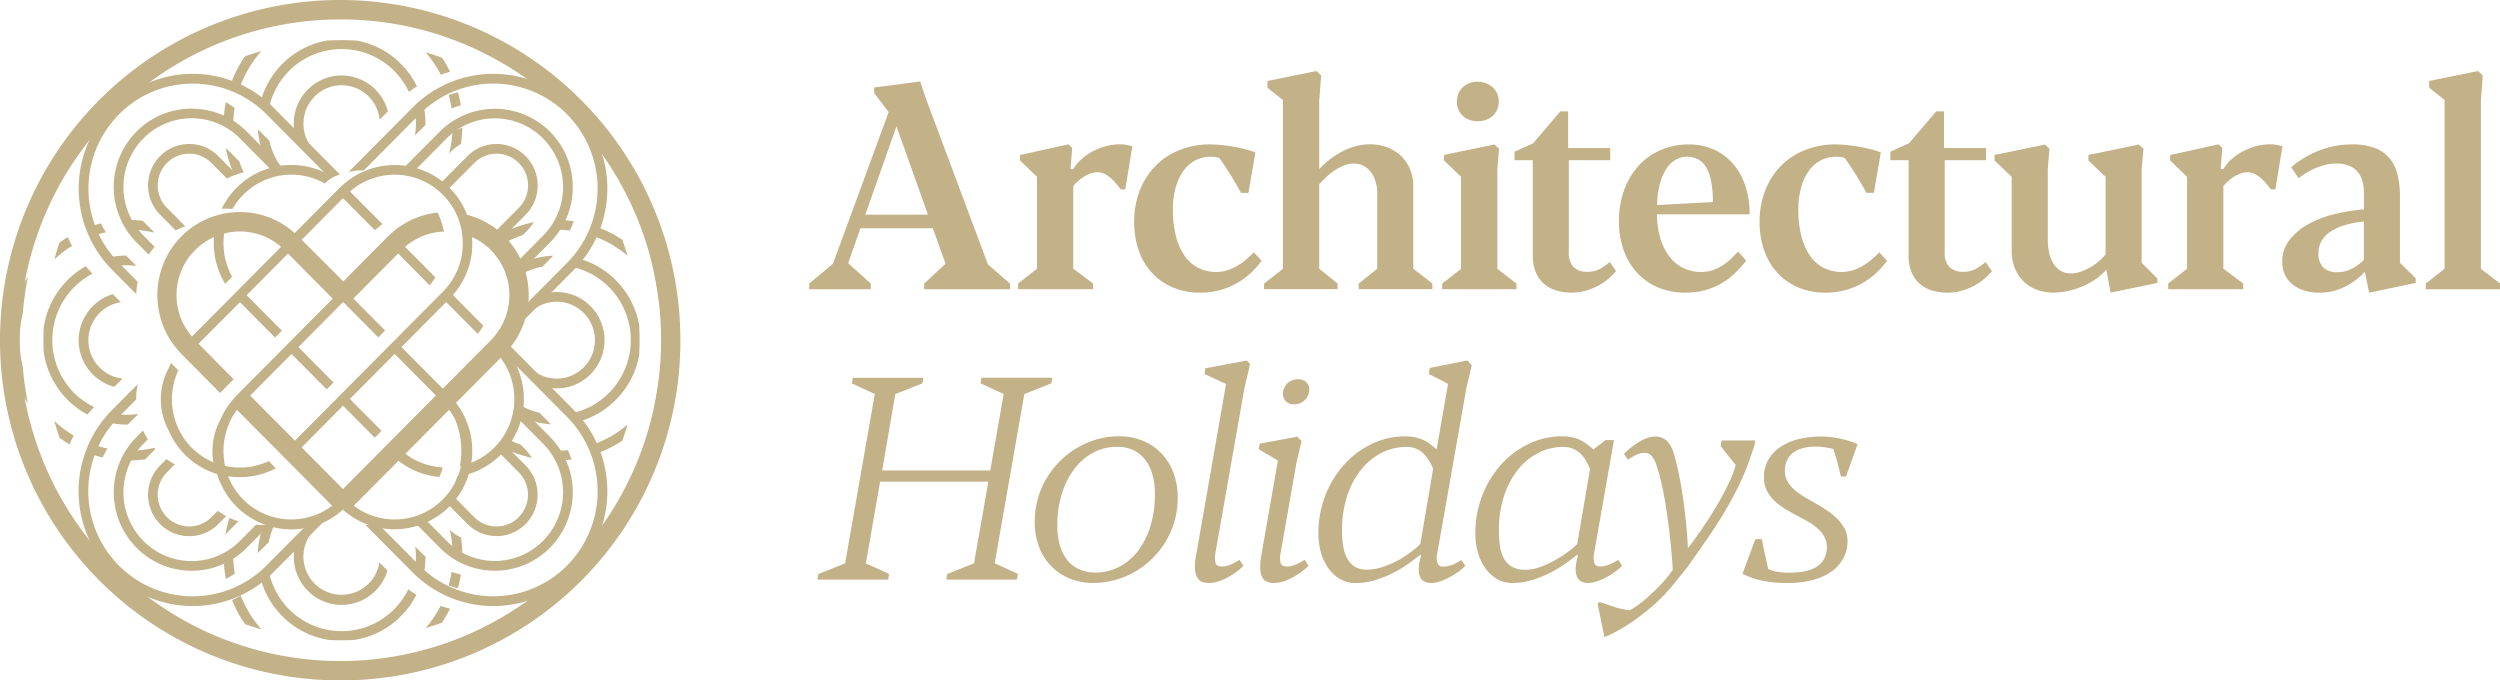 <svg xmlns="http://www.w3.org/2000/svg" width="185.471" height="50.478" viewBox="0 0 185.471 50.478">
  <g id="Group_254" data-name="Group 254" transform="translate(0 0.001)">
    <g id="Group_255" data-name="Group 255">
      <path id="Path_118" data-name="Path 118" d="M41.3,28.812a3.509,3.509,0,0,0,2.51-1.047,3.586,3.586,0,0,0,0-5.053,3.523,3.523,0,0,0-2.51-1.047,3.665,3.665,0,0,0-.731.076l-2.627,2.644c-.078.155-.163.309-.257.457L39.3,23.22a2.82,2.82,0,0,1,3.988-.018l.018.018a2.866,2.866,0,0,1,0,4.033,2.82,2.82,0,0,1-3.988.018l-.018-.018L37.359,25.3c-.048.062-.1.125-.154.185l3.174,3.2a3.337,3.337,0,0,0,.921.124" fill="#c3b187"/>
      <path id="Path_119" data-name="Path 119" d="M33.32,11.376l.115-.115a3.488,3.488,0,0,1,.761-.579,9.047,9.047,0,0,0,.1-1.207,4.517,4.517,0,0,0-.729.323,8.022,8.022,0,0,1-.252,1.578" fill="#c3b187"/>
      <path id="Path_120" data-name="Path 120" d="M36.937,18.081c.048.048.094.1.14.148a8.011,8.011,0,0,1,1.7-.784l.277-.279a4.578,4.578,0,0,0,.559-.683,8.8,8.8,0,0,0-2.193.736l-.676.681c.064.059.129.116.193.181" fill="#c3b187"/>
      <path id="Path_121" data-name="Path 121" d="M38.259,20.257c.03.095.058.189.083.284a5.428,5.428,0,0,1,1.9-.759l.589-.593c.073-.074.142-.148.211-.221a6.229,6.229,0,0,0-1.856.36Z" fill="#c3b187"/>
      <path id="Path_122" data-name="Path 122" d="M33.391,5.326a8.622,8.622,0,0,0-.6-1.045c-.4-.145-.8-.277-1.212-.4A8.178,8.178,0,0,1,32.7,5.54q.344-.12.694-.214" fill="#c3b187"/>
      <path id="Path_123" data-name="Path 123" d="M33.5,8.044a5.959,5.959,0,0,1,.688-.228,8.641,8.641,0,0,0-.213-.967,6.85,6.85,0,0,0-.688.2,8.427,8.427,0,0,1,.213.995" fill="#c3b187"/>
      <path id="Path_124" data-name="Path 124" d="M17.407,8a7.132,7.132,0,0,0-.656-.418,9.329,9.329,0,0,0-.144,1.105,6.755,6.755,0,0,1,.7.551A8.279,8.279,0,0,1,17.407,8" fill="#c3b187"/>
      <path id="Path_125" data-name="Path 125" d="M19.394,3.794c-.408.115-.814.242-1.212.378a8.776,8.776,0,0,0-.974,1.82c.215.108.424.228.63.358a8.16,8.16,0,0,1,1.556-2.556" fill="#c3b187"/>
      <path id="Path_126" data-name="Path 126" d="M30.854,9.175a5.517,5.517,0,0,1-.069.87l.6-.6c.06-.06.121-.118.183-.175V9.178A6.453,6.453,0,0,0,31.458,8a7.819,7.819,0,0,0-.646.517,5.152,5.152,0,0,1,.042.657" fill="#c3b187"/>
      <path id="Path_127" data-name="Path 127" d="M26.43,3.006c-.364-.018-.731-.028-1.1-.028s-.713.012-1.066.028a6.159,6.159,0,0,0-3.321,1.74,6.238,6.238,0,0,0-1.6,2.771c.048.048.1.092.149.141l.447.45A5.505,5.505,0,0,1,29.206,5.22l.036.036A5.53,5.53,0,0,1,30.335,6.82c.193-.145.392-.284.6-.413a6.268,6.268,0,0,0-1.183-1.659A6.159,6.159,0,0,0,26.43,3.006" fill="#c3b187"/>
      <path id="Path_128" data-name="Path 128" d="M25.447,1.081a8.16,8.16,0,0,1,2.615.431,23.947,23.947,0,0,1,2.4.407,8.821,8.821,0,0,0-9.908-.074,24.173,24.173,0,0,1,2.393-.369,8.129,8.129,0,0,1,2.505-.395" fill="#c3b187"/>
      <path id="Path_129" data-name="Path 129" d="M46.166,17.783a8.758,8.758,0,0,0-2.031-1c-.073.228-.158.455-.25.676a8.045,8.045,0,0,1,2.666,1.511q-.176-.6-.385-1.187" fill="#c3b187"/>
      <path id="Path_130" data-name="Path 130" d="M26.7,12.641c.078,0,.154-.007.231-.009l.924-.93a3.463,3.463,0,0,0,.63-.861Z" fill="#c3b187"/>
      <path id="Path_131" data-name="Path 131" d="M25.344,44.874a3.509,3.509,0,0,0,2.51-1.047,3.559,3.559,0,0,0,.892-1.5l-.6-.6a2.835,2.835,0,1,1-4.806-2.442l1.025-1.031-.05-.028c-.085.048-.17.095-.257.138l-2.189,2.2a3.6,3.6,0,0,0,.965,3.262,3.5,3.5,0,0,0,2.51,1.048" fill="#c3b187"/>
      <path id="Path_132" data-name="Path 132" d="M28.612,39.9a3.567,3.567,0,0,0-.676-1.038c-.1.018-.206.032-.312.044Z" fill="#c3b187"/>
      <path id="Path_133" data-name="Path 133" d="M11.464,17.259l-.876-.881a9.033,9.033,0,0,0-1-.058c-.133,0-.268,0-.4.009a4.672,4.672,0,0,0,.545.715,7.947,7.947,0,0,1,1.731.215" fill="#c3b187"/>
      <path id="Path_134" data-name="Path 134" d="M42.284,17.1a6.98,6.98,0,0,0,.277-.692,9.022,9.022,0,0,0-1.038-.085,6.2,6.2,0,0,1-.36.72H41.3a8.5,8.5,0,0,1,.983.057" fill="#c3b187"/>
      <path id="Path_135" data-name="Path 135" d="M17.753,11.973l-1.009-1.015A8.767,8.767,0,0,0,17.393,13a5.36,5.36,0,0,1,.69-.217,7.9,7.9,0,0,1-.33-.81" fill="#c3b187"/>
      <path id="Path_136" data-name="Path 136" d="M20.4,38.839a5.68,5.68,0,0,1-.688.09l-.225.226a6.3,6.3,0,0,0-.358,1.878l.809-.814a5.6,5.6,0,0,1,.462-1.38" fill="#c3b187"/>
      <path id="Path_137" data-name="Path 137" d="M17.027,38.417a8.9,8.9,0,0,0-.3,1.225l.958-.964a5.176,5.176,0,0,1-.658-.261" fill="#c3b187"/>
      <path id="Path_138" data-name="Path 138" d="M30.451,12.758c.057-.081.112-.164.163-.247l-.231.233c.022.007.045.009.068.014" fill="#c3b187"/>
      <path id="Path_139" data-name="Path 139" d="M25.344,5.6a3.509,3.509,0,0,0-2.51,1.047,3.567,3.567,0,0,0-.917,3.449l2.514,2.531.17-.171-1.258-1.266a2.866,2.866,0,0,1,0-4.033,2.82,2.82,0,0,1,3.988-.018l.018.018a2.837,2.837,0,0,1,.815,1.717l.612-.616A3.553,3.553,0,0,0,25.344,5.6" fill="#c3b187"/>
      <path id="Path_140" data-name="Path 140" d="M19.133,9.59a6.27,6.27,0,0,0,.429,1.91l1.192,1.2q.155-.024.309-.042a5.492,5.492,0,0,1-1.084-2.22Z" fill="#c3b187"/>
      <path id="Path_141" data-name="Path 141" d="M48.484,30.459a8.969,8.969,0,0,0,0-10.44q.237,1.07.378,2.171a8.293,8.293,0,0,1,0,6.1c-.091.732-.22,1.459-.378,2.169" fill="#c3b187"/>
      <path id="Path_142" data-name="Path 142" d="M25.447,49.4a8.071,8.071,0,0,1-2.51-.4,23.553,23.553,0,0,1-2.393-.369,8.819,8.819,0,0,0,9.91-.072,23.77,23.77,0,0,1-2.386.406,8.168,8.168,0,0,1-2.621.435" fill="#c3b187"/>
      <path id="Path_143" data-name="Path 143" d="M33.281,43.442a7.109,7.109,0,0,0,.692.182,8.779,8.779,0,0,0,.218-1,6.668,6.668,0,0,1-.692-.2,7.846,7.846,0,0,1-.218,1.018" fill="#c3b187"/>
      <path id="Path_144" data-name="Path 144" d="M31.575,46.593c.408-.122.814-.254,1.212-.4a8.889,8.889,0,0,0,.6-1.041q-.354-.087-.7-.2a8.229,8.229,0,0,1-1.112,1.641" fill="#c3b187"/>
      <path id="Path_145" data-name="Path 145" d="M29.24,45.2a5.485,5.485,0,0,1-7.757.036l-.036-.036a5.518,5.518,0,0,1-1.483-2.716l-.3.3c-.1.1-.195.185-.293.277a6.26,6.26,0,0,0,1.568,2.649,6.151,6.151,0,0,0,3.539,1.774c.282.012.566.018.85.018s.6-.009.892-.021a6.149,6.149,0,0,0,3.523-1.774,6.288,6.288,0,0,0,1.146-1.585q-.309-.187-.6-.4A5.511,5.511,0,0,1,29.24,45.2" fill="#c3b187"/>
      <path id="Path_146" data-name="Path 146" d="M30.806,40.553a5.81,5.81,0,0,1,.048.722,5.607,5.607,0,0,1-.055.787,7.242,7.242,0,0,0,.642.489,6.279,6.279,0,0,0,.128-1.26c-.124-.108-.248-.219-.364-.337Z" fill="#c3b187"/>
      <path id="Path_147" data-name="Path 147" d="M33.37,39.3a8.514,8.514,0,0,1,.2,1.394,4.535,4.535,0,0,0,.727.286,8.7,8.7,0,0,0-.092-1.1,3.547,3.547,0,0,1-.835-.575" fill="#c3b187"/>
      <path id="Path_148" data-name="Path 148" d="M45.69,20.794a6.164,6.164,0,0,0-2.755-1.613c-.151.215-.312.422-.484.623a5.461,5.461,0,0,1,2.732,1.5,5.573,5.573,0,0,1,0,7.845,5.465,5.465,0,0,1-2.874,1.53c.172.2.332.415.484.632a6.166,6.166,0,0,0,2.9-1.652,6.237,6.237,0,0,0,1.726-3.329c.018-.362.03-.724.03-1.091s-.011-.752-.03-1.124a6.239,6.239,0,0,0-1.729-3.321" fill="#c3b187"/>
      <path id="Path_149" data-name="Path 149" d="M8.583,19.74a5.6,5.6,0,0,1,.818-.06,5.374,5.374,0,0,1,.717.048l-.763-.768a6.245,6.245,0,0,0-1.382.164l.06.062Z" fill="#c3b187"/>
      <path id="Path_150" data-name="Path 150" d="M43.987,33.74a8.724,8.724,0,0,0,2.182-1.048q.206-.588.383-1.188a8.072,8.072,0,0,1-2.8,1.557c.089.222.166.45.24.679" fill="#c3b187"/>
      <path id="Path_151" data-name="Path 151" d="M40.028,30.626a5.4,5.4,0,0,1-1.522-.614c-.011.168-.03.337-.057.505l.527.531a6.121,6.121,0,0,0,1.886.429c-.071-.076-.14-.152-.215-.226Z" fill="#c3b187"/>
      <path id="Path_152" data-name="Path 152" d="M41.3,33.436c-.092,0-.183,0-.273-.007a6.079,6.079,0,0,1,.351.727,8.778,8.778,0,0,0,1.025-.069,6.95,6.95,0,0,0-.273-.692,8.222,8.222,0,0,1-.83.041" fill="#c3b187"/>
      <path id="Path_153" data-name="Path 153" d="M38.622,32.983a8.067,8.067,0,0,1-.953-.406,5.931,5.931,0,0,1-.433.588,8.662,8.662,0,0,0,2.228.8,4.607,4.607,0,0,0-.591-.729Z" fill="#c3b187"/>
      <path id="Path_154" data-name="Path 154" d="M4.42,32.48a8.687,8.687,0,0,0,.743.485c.094-.221.193-.441.3-.655a8.137,8.137,0,0,1-1.437-1.087c.121.425.252.842.394,1.257" fill="#c3b187"/>
      <path id="Path_155" data-name="Path 155" d="M5.03,17.587c-.209.127-.413.265-.614.411q-.213.62-.387,1.255A8.128,8.128,0,0,1,5.345,18.24c-.114-.212-.219-.431-.315-.653" fill="#c3b187"/>
      <path id="Path_156" data-name="Path 156" d="M17.224,44.529a8.881,8.881,0,0,0,.958,1.777c.4.138.8.263,1.212.378a8.161,8.161,0,0,1-1.533-2.5c-.209.123-.419.239-.637.345" fill="#c3b187"/>
      <path id="Path_157" data-name="Path 157" d="M8.968,22.421l-.6-.6a3.513,3.513,0,0,0-1.487.9,3.574,3.574,0,0,0,1.6,5.978l.612-.616a2.808,2.808,0,0,1-1.707-.827,2.866,2.866,0,0,1,0-4.033,2.762,2.762,0,0,1,1.582-.8" fill="#c3b187"/>
      <path id="Path_158" data-name="Path 158" d="M7.852,17.23a6.093,6.093,0,0,1-.362-.658,8.567,8.567,0,0,0-1,.311c.094.221.2.438.314.651a8.1,8.1,0,0,1,1.048-.3" fill="#c3b187"/>
      <path id="Path_159" data-name="Path 159" d="M2.074,20.519a8.975,8.975,0,0,0,0,9.434,23.576,23.576,0,0,1-.381-2.724,8.345,8.345,0,0,1,0-3.98,23.678,23.678,0,0,1,.381-2.73" fill="#c3b187"/>
      <path id="Path_160" data-name="Path 160" d="M17.306,41.315a6.084,6.084,0,0,1-.694.512,8.864,8.864,0,0,0,.147,1.124,7.329,7.329,0,0,0,.66-.4,7.707,7.707,0,0,1-.113-1.241" fill="#c3b187"/>
      <path id="Path_161" data-name="Path 161" d="M11.441,33.221a8.138,8.138,0,0,1-1.6.21,4.528,4.528,0,0,0-.525.72c.089,0,.181.007.273.007a8.593,8.593,0,0,0,1.178-.081l.754-.759c-.025-.032-.052-.065-.08-.1" fill="#c3b187"/>
      <path id="Path_162" data-name="Path 162" d="M5.5,29.149A5.563,5.563,0,0,1,6.863,20.3c-.174-.178-.337-.362-.5-.549a6.26,6.26,0,0,0-3.126,4.6c-.011.291-.018.584-.018.879s.007.565.018.844a6.276,6.276,0,0,0,3.25,4.681c.156-.192.321-.378.493-.558A5.314,5.314,0,0,1,5.5,29.149" fill="#c3b187"/>
      <path id="Path_163" data-name="Path 163" d="M9.488,31.491l.738-.743a.222.222,0,0,0-.009-.037,5.687,5.687,0,0,1-.814.062,5.8,5.8,0,0,1-.672-.042l-.518.521c-.034.035-.069.072-.1.108A6.279,6.279,0,0,0,9.4,31.5a.485.485,0,0,1,.085-.005" fill="#c3b187"/>
      <path id="Path_164" data-name="Path 164" d="M6.626,33.645a9.049,9.049,0,0,0,.995.288,6.469,6.469,0,0,1,.346-.66,7.869,7.869,0,0,1-1.034-.284,6.864,6.864,0,0,0-.307.656" fill="#c3b187"/>
      <path id="Path_165" data-name="Path 165" d="M39.889,13.755a3.072,3.072,0,0,0-.894-2.173,3.04,3.04,0,0,0-4.3-.019l-.019.019L32.543,13.73a5.677,5.677,0,0,1,.543.473l2.1-2.111a2.324,2.324,0,0,1,3.287-.018l.018.018a2.361,2.361,0,0,1,0,3.327l-2.136,2.15a5.43,5.43,0,0,1,.545.471L39,15.927a3.072,3.072,0,0,0,.889-2.172" fill="#c3b187"/>
      <path id="Path_166" data-name="Path 166" d="M14.038,10.682a3.03,3.03,0,0,0-2.159.9,3.089,3.089,0,0,0,0,4.347l1.157,1.165a5.349,5.349,0,0,1,.708-.307l-1.359-1.368a2.361,2.361,0,0,1,0-3.327,2.324,2.324,0,0,1,3.287-.018l.018.018,1.151,1.158a5.463,5.463,0,0,1,.7-.311l-1.346-1.357a3.015,3.015,0,0,0-2.157-.9" fill="#c3b187"/>
      <path id="Path_167" data-name="Path 167" d="M27,12.629l4.121-4.148a7.71,7.71,0,0,1,10.9-.048l.048.048a7.836,7.836,0,0,1,0,11.024l-3.706,3.731a5.439,5.439,0,0,1-.882,1.908l5.1-5.129a8.556,8.556,0,0,0,0-12.044,8.421,8.421,0,0,0-11.909-.055l-.055.055-4.747,4.778A5.476,5.476,0,0,1,27,12.629" fill="#c3b187"/>
      <path id="Path_168" data-name="Path 168" d="M14.038,39.776a3.03,3.03,0,0,0,2.159-.9l.584-.588a5.214,5.214,0,0,1-.621-.395l-.47.473a2.324,2.324,0,0,1-3.287.018l-.018-.018a2.361,2.361,0,0,1,0-3.327l.589-.593a5.216,5.216,0,0,1-.623-.392l-.472.475a3.089,3.089,0,0,0,0,4.347,3.021,3.021,0,0,0,2.159.9" fill="#c3b187"/>
      <path id="Path_169" data-name="Path 169" d="M42.492,13.877a5.781,5.781,0,0,0-9.826-4.155l-.041.041-2.87,2.889a5.258,5.258,0,0,1,.864.15l2.512-2.529a5.039,5.039,0,0,1,7.126-.034l.034.034a5.121,5.121,0,0,1,0,7.208L38.06,19.728a5.168,5.168,0,0,1,.266.752L40.8,17.99a5.79,5.79,0,0,0,1.693-4.113" fill="#c3b187"/>
      <path id="Path_170" data-name="Path 170" d="M10.132,40.639a5.75,5.75,0,0,0,8.132.041l.041-.041,1.728-1.74a5.427,5.427,0,0,1-1.043.032l-1.19,1.2a5.039,5.039,0,0,1-7.126.034l-.034-.034a5.121,5.121,0,0,1,0-7.208l.33-.332a5.522,5.522,0,0,1-.36-.658l-.477.48a5.846,5.846,0,0,0,0,8.228Z" fill="#c3b187"/>
      <path id="Path_171" data-name="Path 171" d="M36.832,39.775a3.03,3.03,0,0,0,2.159-.9,3.089,3.089,0,0,0,0-4.347l-1.579-1.59a5.439,5.439,0,0,1-.472.545l1.545,1.555a2.361,2.361,0,0,1,0,3.327,2.324,2.324,0,0,1-3.287.018l-.018-.018-1.578-1.6a5.694,5.694,0,0,1-.47.547l1.545,1.555a3.021,3.021,0,0,0,2.155.9" fill="#c3b187"/>
      <path id="Path_172" data-name="Path 172" d="M14.218,8.058a5.714,5.714,0,0,0-4.087,1.7,5.844,5.844,0,0,0,0,8.228l.9.9a5.452,5.452,0,0,1,.442-.575l-.832-.838a5.121,5.121,0,0,1,0-7.208,5.039,5.039,0,0,1,7.126-.034l.034.034L20.212,12.7c.092.014.183.03.275.051a5.284,5.284,0,0,1,.685-.1L18.307,9.762a5.711,5.711,0,0,0-4.089-1.7" fill="#c3b187"/>
      <path id="Path_173" data-name="Path 173" d="M24.315,38.223a5.362,5.362,0,0,1-1.4.563l-3.149,3.17A7.71,7.71,0,0,1,8.863,42l-.048-.048a7.836,7.836,0,0,1,0-11.024L10.1,29.638a5.476,5.476,0,0,1,.121-1.142L8.308,30.423a8.556,8.556,0,0,0,0,12.044,8.421,8.421,0,0,0,11.909.055l.055-.055,4.151-4.178a1.034,1.034,0,0,0-.108-.066" fill="#c3b187"/>
      <path id="Path_174" data-name="Path 174" d="M37.418,25.229a5.794,5.794,0,0,1-.47.545l5.123,5.157a7.836,7.836,0,0,1,0,11.024,7.71,7.71,0,0,1-10.9.048l-.048-.048-3.09-3.11a5.328,5.328,0,0,1-.917.1l3.5,3.523a8.421,8.421,0,0,0,11.909.055l.055-.055a8.556,8.556,0,0,0,0-12.044Z" fill="#c3b187"/>
      <path id="Path_175" data-name="Path 175" d="M10.112,21.823a5.4,5.4,0,0,1,.1-.923L8.828,19.506a7.836,7.836,0,0,1,0-11.024,7.71,7.71,0,0,1,10.9-.048l.048.048,4.733,4.764a5.53,5.53,0,0,1,.706-.309L20.281,7.972A8.421,8.421,0,0,0,8.372,7.917l-.055.055a8.556,8.556,0,0,0,0,12.044Z" fill="#c3b187"/>
      <path id="Path_176" data-name="Path 176" d="M36.712,42.339A5.714,5.714,0,0,0,40.8,40.634a5.844,5.844,0,0,0,0-8.228l-2.3-2.314a5.384,5.384,0,0,1-.144.874l1.934,1.947a5.121,5.121,0,0,1,0,7.208,5.039,5.039,0,0,1-7.126.034l-.034-.034-1.646-1.657a5.152,5.152,0,0,1-.743.27l1.882,1.894a5.709,5.709,0,0,0,4.09,1.711" fill="#c3b187"/>
      <path id="Path_177" data-name="Path 177" d="M25.406,50.477A25.239,25.239,0,1,1,50.477,25.072c0,.055,0,.111,0,.166A25.185,25.185,0,0,1,25.406,50.477m0-49.036A23.8,23.8,0,1,0,49.044,25.4c0-.053,0-.107,0-.16a23.746,23.746,0,0,0-23.639-23.8" fill="#c3b187"/>
      <path id="Path_178" data-name="Path 178" d="M17.253,15.5A5.02,5.02,0,0,1,24.1,13.613h0a6.088,6.088,0,0,1,.587-.487,5.738,5.738,0,0,0-8.235,2.358,6.136,6.136,0,0,1,.8.016" fill="#c3b187"/>
      <path id="Path_179" data-name="Path 179" d="M37.437,17.534a6.065,6.065,0,0,0-2.787-1.6,5.75,5.75,0,0,0-9.2-2.229c-.085.076-.172.148-.252.231l-.266.268-3.069,3.087A6.057,6.057,0,0,0,17.1,15.773c-.151.016-.3.037-.452.065s-.268.06-.4.095a6.065,6.065,0,0,0-2.787,1.6,6.183,6.183,0,0,0-1.7,5.374c.014.085.028.168.044.254s.039.168.062.254.034.162.057.24a6.244,6.244,0,0,0,.446,1.111c.073.138.156.272.238.406a6.162,6.162,0,0,0,.644.854c.037.042.071.083.11.122s.064.076.1.111l.293.3.777.782.252.254.252.254,1.288,1.3.252-.254.149-.15.252-.254.1-.106.252-.254L14.73,25.5,17.8,22.416l2.608,2.626.507-.51L18.3,21.9l2.354-2.37.252-.254.461-.464,1.588,1.6,1.02,1.027.176.18.176.178.151.152.176.178.03.03-.461.464-.252.254-2.354,2.37-.507.51-.965.971-.507.51-.021.021-1.577,1.587-.252.254-.1.106-.149.15c-.034.035-.064.074-.1.111s-.094.1-.14.157-.078.083-.115.127l-.087.111-.025.032V29.9c-.048.062-.1.122-.142.187.041-.058.085-.113.128-.168-.064.083-.124.166-.183.251l-.073.108c-.025.039-.05.078-.073.118l-.032.055c-.037.06-.071.118-.1.18-.011.021-.023.039-.032.06l-.046.088c0,.007-.007.012-.009.018l-.044.085c-.028.055-.053.111-.078.168-.014.032-.03.065-.046.1,0,.007-.007.014-.009.021a4.879,4.879,0,0,0-.5,3.133c-.092-.039-.181-.085-.273-.129s-.183-.1-.275-.148c-.076-.044-.151-.088-.222-.136-.089-.058-.174-.122-.261-.185s-.176-.134-.261-.2c-.108-.09-.213-.185-.312-.284a5.12,5.12,0,0,1-1-5.747l-.507-.51-.032-.032c-.064.122-.117.247-.172.371a4.872,4.872,0,0,0,0,4.638,5.8,5.8,0,0,0,1.2,1.788,5.64,5.64,0,0,0,.9.738c.094.062.193.115.289.173s.2.113.3.166c.083.042.165.078.25.115s.2.088.3.127.2.074.3.106a.505.505,0,0,0,.055.018c.05.164.1.328.17.489h-.007l.057.113A5.735,5.735,0,0,0,17.467,37.5c.025.025.046.053.071.078a5.86,5.86,0,0,0,3.546,1.673c.179.016.358.025.536.025a5.831,5.831,0,0,0,.894-.076,5.71,5.71,0,0,0,1.781-.584c.133-.069.261-.15.387-.228a5.758,5.758,0,0,0,.74-.561h.032a5.733,5.733,0,0,0,3.819,1.438,5.82,5.82,0,0,0,.894-.076,5.72,5.72,0,0,0,3.186-1.624,5.782,5.782,0,0,0,1.429-2.4,5.824,5.824,0,0,0,2.856-9.134,6.208,6.208,0,0,0-.2-8.5m-2.4.6c0-.106,0-.212-.007-.318a1.481,1.481,0,0,0-.011-.221,4.184,4.184,0,0,1,.4.2,4.721,4.721,0,0,1,1,.761c.018.018.034.042.055.06a4.751,4.751,0,0,1,.186,6.356c-.059.071-.121.141-.186.208-.018.018-.034.042-.053.06l-.252.254-3.321,3.343-.1-.106-.179-.18-.176-.178-.252-.254L29.782,25.75,33.1,22.407l2.34,2.356a4.432,4.432,0,0,0,.417-.6L33.6,21.885a5.8,5.8,0,0,0,1.421-3.3c.01-.154.014-.309.017-.461ZM25.956,29.6l2.608-2.626.713-.718,2.354,2.37.252.254.176.178.176.18.1.106-.715.72-2.606,2.623-.507.51-3.067,3.087-.1-.106L25.164,36l-.176-.178-.252-.254L23.67,34.491l-1.288-1.3L25.449,30.1l2.354,2.37.507-.51Zm3.326-16.64a5.016,5.016,0,0,1,3.573,1.488,5.1,5.1,0,0,1,.9,1.223l.023.051.025.053c.062.127.121.254.174.383.041.1.076.208.108.314s.06.2.085.3.048.178.064.268.03.189.044.286v.016c.014.1.027.2.034.3.011.143.018.286.018.431A5.016,5.016,0,0,1,33.1,21.377c-.078.09-.156.182-.241.268L32.6,21.9l-3.32,3.341-.358.36-.149.15-.713.718-2.608,2.626-.507.51L21.88,32.691l-.713-.718-2.608-2.626,1.6-1.608,1.469-1.479,2.608,2.626.507-.51-2.606-2.628,2.608-2.626.713-.718,2.608,2.626.149-.15.358-.36-2.356-2.37,3.321-3.343,2.334,2.359a4.668,4.668,0,0,0,.424-.593L30.05,18.312a4.651,4.651,0,0,1,2.879-1.133v-.032c-.016-.09-.039-.175-.06-.263s-.041-.178-.066-.265-.053-.152-.08-.228-.066-.18-.1-.27a2.765,2.765,0,0,0-.124-.265c-.014-.028-.025-.06-.041-.088-.163.018-.325.039-.486.072a6.189,6.189,0,0,0-1.38.443,6.1,6.1,0,0,0-1.348.833c-.066.055-.128.118-.195.178-.089.081-.181.157-.266.242l-.252.254-3.067,3.087-.105-.106-.176-.178-.176-.18-.252-.254L22.382,17.79,25.449,14.7l2.363,2.379a6.252,6.252,0,0,1,.566-.448l-2.411-2.427a4.951,4.951,0,0,1,1.618-.948,5.035,5.035,0,0,1,1.7-.3M17.811,21.373l-.507.51-3.066,3.083a4.721,4.721,0,0,1,.241-6.416,4.653,4.653,0,0,1,1.4-.967,5.821,5.821,0,0,0,.821,3.47l.523-.526a5.132,5.132,0,0,1-.607-3.1.543.543,0,0,1,.016-.106,4.639,4.639,0,0,1,1.112-.15H17.8a4.666,4.666,0,0,1,2.209.556,4.587,4.587,0,0,1,.843.586l-.447.45-.252.254Zm2.434,13.144-.309-.311a4.968,4.968,0,0,1-3.234.355c-.009-.044-.023-.088-.032-.132a5.082,5.082,0,0,1-.055-1.571,5.222,5.222,0,0,1,.259-1.117c.014-.039.027-.081.041-.122.032-.085.069-.168.1-.251l.032-.069c.011-.023.032-.074.05-.111.034-.072.073-.143.112-.212l.009-.014c.034-.062.071-.122.108-.182.048-.078.1-.155.151-.231.034-.048.071-.1.1-.145l1.75,1.762.818.824.674.678.188.189.323.325.981.988,1.659,1.67.176.178.176.18.151.152.167.168a5.321,5.321,0,0,1-.552.365c-.112.062-.225.12-.339.175a4.085,4.085,0,0,1-.378.159,5.178,5.178,0,0,1-1.075.27,4.956,4.956,0,0,1-1.217.021,5.013,5.013,0,0,1-4.018-2.861,3.406,3.406,0,0,1-.14-.314,5.8,5.8,0,0,0,3.539-.588Zm13.681.824c-.053.164-.112.326-.179.485a5.034,5.034,0,0,1-7.5,1.694l3.314-3.336a5.7,5.7,0,0,0,3.039,1.2,4.658,4.658,0,0,0,.243-.708,4.991,4.991,0,0,1-2.766-1.01l2.4-2.418.839-.844a5.169,5.169,0,0,1,.431.674,6.152,6.152,0,0,1,.372,3.507.361.361,0,0,0,.083-.021,4.849,4.849,0,0,1-.234.773Zm4.231-5.74a5.077,5.077,0,0,1-3.186,4.725,5.831,5.831,0,0,0-1.144-4.437l3.316-3.339A5.07,5.07,0,0,1,38.157,29.6" fill="#c3b187"/>
      <g id="Group_256" data-name="Group 256">
        <path id="Path_180" data-name="Path 180" d="M68.555,21.044l1.593-1.477-.94-2.633H63.833l-.91,2.591L64.6,21.034v.427H60.035v-.427l1.758-1.467L65.928,8.319,64.855,6.905V6.49l3.41-.448.465,1.373,4.559,12.194,1.643,1.435v.415H68.565v-.415Zm-4.362-5.12h4.65L66.507,9.369Z" fill="#c3b187"/>
        <path id="Path_181" data-name="Path 181" d="M79.544,10.961l-.124,1.58h.206a3.215,3.215,0,0,1,.573-.7,3.993,3.993,0,0,1,.816-.584,4.928,4.928,0,0,1,.992-.4,3.972,3.972,0,0,1,1.1-.15,2.561,2.561,0,0,1,.9.157l-.527,3.184h-.33c-.11-.138-.227-.281-.351-.431a3.53,3.53,0,0,0-.4-.411,2.069,2.069,0,0,0-.461-.307,1.186,1.186,0,0,0-.527-.12,1.511,1.511,0,0,0-.507.088,2.6,2.6,0,0,0-.481.233,3,3,0,0,0-.433.328,4.564,4.564,0,0,0-.367.369v6.14l1.467,1.091v.427H75.533V21.03l1.4-1.091V13.12L75.672,11.9V11.5l3.587-.791Z" fill="#c3b187"/>
        <path id="Path_182" data-name="Path 182" d="M93.6,19.348a6.571,6.571,0,0,1-.827.921,5.372,5.372,0,0,1-1.034.75,5.54,5.54,0,0,1-1.245.505,5.466,5.466,0,0,1-1.462.187,5.13,5.13,0,0,1-1.985-.374A4.45,4.45,0,0,1,85.5,20.28a4.721,4.721,0,0,1-1-1.65,6.24,6.24,0,0,1-.358-2.153,6.38,6.38,0,0,1,.424-2.367,5.353,5.353,0,0,1,1.174-1.82,5.174,5.174,0,0,1,1.783-1.165,6.029,6.029,0,0,1,2.253-.411,8.384,8.384,0,0,1,.91.053c.316.035.626.081.926.136s.582.118.848.187a5.328,5.328,0,0,1,.676.219l-.516,3h-.548c-.289-.519-.575-1.006-.857-1.456s-.536-.833-.766-1.144a2.529,2.529,0,0,0-.259-.053,2.311,2.311,0,0,0-.371-.03,2.428,2.428,0,0,0-1.128.265,2.542,2.542,0,0,0-.889.775,3.9,3.9,0,0,0-.58,1.239,6.025,6.025,0,0,0-.206,1.664,7.84,7.84,0,0,0,.218,1.924,4.49,4.49,0,0,0,.63,1.451,2.85,2.85,0,0,0,1.008.916,2.924,2.924,0,0,0,2.187.189,3.723,3.723,0,0,0,.761-.344,4.628,4.628,0,0,0,.656-.473c.2-.173.383-.344.548-.51Z" fill="#c3b187"/>
        <path id="Path_183" data-name="Path 183" d="M98.013,5.6l-.144,1.915v5.025a7.557,7.557,0,0,1,.775-.7,6.13,6.13,0,0,1,.894-.584,5.3,5.3,0,0,1,1-.4,3.947,3.947,0,0,1,1.107-.15,3.526,3.526,0,0,1,1.281.228,3.04,3.04,0,0,1,1.013.634,2.938,2.938,0,0,1,.667.974,3.133,3.133,0,0,1,.243,1.253v6.14l1.416,1.1v.415H100.8v-.415l1.375-1.1V14.332a2.942,2.942,0,0,0-.128-.884,2.181,2.181,0,0,0-.358-.7,1.6,1.6,0,0,0-.543-.452,1.531,1.531,0,0,0-.7-.162,2,2,0,0,0-.759.15,3.954,3.954,0,0,0-.7.374,4.32,4.32,0,0,0-.61.494c-.186.18-.355.351-.507.51v6.273l1.364,1.1v.415H93.777v-.409l1.4-1.1V7.421l-1.148-.916v-.5l3.637-.738Z" fill="#c3b187"/>
        <path id="Path_184" data-name="Path 184" d="M111.21,11.034l-.124,1.539V19.94l1.416,1.1v.415h-5.51V21.04l1.4-1.1V13.116l-1.259-1.207V11.49l3.731-.771Zm-.021-3.507a1.5,1.5,0,0,1-.115.6,1.345,1.345,0,0,1-.325.464,1.483,1.483,0,0,1-.5.3,1.8,1.8,0,0,1-.626.1,1.781,1.781,0,0,1-.614-.1,1.388,1.388,0,0,1-.811-.766,1.577,1.577,0,0,1,0-1.181,1.373,1.373,0,0,1,.321-.468,1.465,1.465,0,0,1,.49-.307,1.776,1.776,0,0,1,1.24.007,1.592,1.592,0,0,1,.5.307,1.3,1.3,0,0,1,.325.464,1.445,1.445,0,0,1,.116.58Z" fill="#c3b187"/>
        <path id="Path_185" data-name="Path 185" d="M116.6,21.71a3.876,3.876,0,0,1-1.148-.162,2.507,2.507,0,0,1-.914-.5,2.286,2.286,0,0,1-.605-.858,3.2,3.2,0,0,1-.218-1.239V11.886h-1.355v-.634l1.384-.625,2.015-2.363h.58v2.718h3.122v.9h-3.071v6.774a1.551,1.551,0,0,0,.362,1.17,1.457,1.457,0,0,0,1.034.339,1.83,1.83,0,0,0,.935-.233,5.246,5.246,0,0,0,.708-.494l.465.676a4.973,4.973,0,0,1-.584.577,4.323,4.323,0,0,1-.754.51,4.615,4.615,0,0,1-.91.365,3.849,3.849,0,0,1-1.046.144" fill="#c3b187"/>
        <path id="Path_186" data-name="Path 186" d="M129.551,19.336a9.077,9.077,0,0,1-.848.937,5.206,5.206,0,0,1-1,.754,5.1,5.1,0,0,1-1.21.5,5.463,5.463,0,0,1-1.467.182,5.084,5.084,0,0,1-2.026-.39,4.473,4.473,0,0,1-1.549-1.087,4.9,4.9,0,0,1-.992-1.67,6.278,6.278,0,0,1-.351-2.139,6.766,6.766,0,0,1,.383-2.321,5.352,5.352,0,0,1,1.07-1.8,4.779,4.779,0,0,1,1.639-1.17,5.167,5.167,0,0,1,2.088-.415,4.415,4.415,0,0,1,1.923.406,4.124,4.124,0,0,1,1.426,1.107,4.892,4.892,0,0,1,.878,1.65A6.453,6.453,0,0,1,129.8,15.9H122.93v.067a.508.508,0,0,0,0,.078,6.292,6.292,0,0,0,.28,1.733,4.084,4.084,0,0,0,.676,1.3,2.9,2.9,0,0,0,1.018.817,3.021,3.021,0,0,0,1.313.281,2.593,2.593,0,0,0,.873-.141,3.254,3.254,0,0,0,.729-.36,4.217,4.217,0,0,0,.61-.489q.277-.27.516-.519Zm-4.4-7.708a1.651,1.651,0,0,0-.837.224,2.072,2.072,0,0,0-.688.671,3.911,3.911,0,0,0-.481,1.119,6.473,6.473,0,0,0-.206,1.567l4.135-.219a8.094,8.094,0,0,0-.128-1.546,3.145,3.145,0,0,0-.378-1.045,1.534,1.534,0,0,0-.605-.588,1.751,1.751,0,0,0-.817-.183Z" fill="#c3b187"/>
        <path id="Path_187" data-name="Path 187" d="M140,19.348a6.57,6.57,0,0,1-.827.921,5.4,5.4,0,0,1-1.034.75,5.54,5.54,0,0,1-1.245.505,5.466,5.466,0,0,1-1.462.187,5.131,5.131,0,0,1-1.985-.374A4.45,4.45,0,0,1,131.9,20.28a4.706,4.706,0,0,1-1-1.65,6.24,6.24,0,0,1-.358-2.153,6.381,6.381,0,0,1,.424-2.367,5.353,5.353,0,0,1,1.174-1.82,5.174,5.174,0,0,1,1.783-1.165,6.029,6.029,0,0,1,2.253-.411,8.384,8.384,0,0,1,.91.053c.316.035.626.081.926.136s.582.118.848.187a5.328,5.328,0,0,1,.676.219l-.516,3h-.548c-.289-.519-.575-1.006-.857-1.456s-.536-.833-.766-1.144a2.53,2.53,0,0,0-.259-.053,2.293,2.293,0,0,0-.371-.03,2.428,2.428,0,0,0-1.128.265,2.55,2.55,0,0,0-.889.775,3.925,3.925,0,0,0-.58,1.239,6.063,6.063,0,0,0-.206,1.664,7.84,7.84,0,0,0,.218,1.924,4.511,4.511,0,0,0,.63,1.451,2.85,2.85,0,0,0,1.008.916,2.924,2.924,0,0,0,2.187.189,3.723,3.723,0,0,0,.761-.344,4.627,4.627,0,0,0,.656-.473c.2-.173.383-.344.548-.51Z" fill="#c3b187"/>
        <path id="Path_188" data-name="Path 188" d="M144.482,21.71a3.876,3.876,0,0,1-1.148-.162,2.5,2.5,0,0,1-.915-.5,2.286,2.286,0,0,1-.605-.858,3.2,3.2,0,0,1-.218-1.239V11.886h-1.354v-.634l1.384-.625,2.015-2.363h.58v2.718h3.122v.9h-3.069v6.774a1.551,1.551,0,0,0,.362,1.17,1.457,1.457,0,0,0,1.034.339,1.83,1.83,0,0,0,.935-.233,5.2,5.2,0,0,0,.707-.488l.465.676a4.972,4.972,0,0,1-.584.577,4.323,4.323,0,0,1-.754.51,4.677,4.677,0,0,1-.91.365,3.817,3.817,0,0,1-1.047.138" fill="#c3b187"/>
        <path id="Path_189" data-name="Path 189" d="M152.045,11.034l-.124,1.5v5.224a4.587,4.587,0,0,0,.1.978,2.581,2.581,0,0,0,.309.8,1.687,1.687,0,0,0,.536.547,1.431,1.431,0,0,0,.779.2,2.256,2.256,0,0,0,.745-.136,4.012,4.012,0,0,0,.729-.344,4.341,4.341,0,0,0,.63-.457,3.092,3.092,0,0,0,.461-.489V13.116l-1.272-1.207v-.415l3.74-.771.342.311-.135,1.5v6.959l1.169,1.165v.332l-3.472.718L156.261,20a3.694,3.694,0,0,1-.713.655,5.521,5.521,0,0,1-.956.547,5.921,5.921,0,0,1-1.107.369,5.168,5.168,0,0,1-1.162.136,3.5,3.5,0,0,1-1.169-.2,2.761,2.761,0,0,1-1.657-1.567,3.428,3.428,0,0,1-.254-1.368V13.116l-1.272-1.207v-.415l3.743-.771Z" fill="#c3b187"/>
        <path id="Path_190" data-name="Path 190" d="M164.869,10.961l-.124,1.58h.206a3.214,3.214,0,0,1,.573-.7,3.993,3.993,0,0,1,.816-.584,4.928,4.928,0,0,1,.992-.4,3.972,3.972,0,0,1,1.1-.15,2.561,2.561,0,0,1,.9.157l-.527,3.184h-.33c-.11-.138-.227-.281-.351-.431a3.53,3.53,0,0,0-.4-.411,2.092,2.092,0,0,0-.461-.307,1.189,1.189,0,0,0-.527-.12,1.511,1.511,0,0,0-.507.088,2.6,2.6,0,0,0-.481.233,3,3,0,0,0-.433.328,4.565,4.565,0,0,0-.367.369v6.14l1.467,1.091v.427h-5.56V21.03l1.4-1.091V13.12L161,11.9V11.5l3.587-.791Z" fill="#c3b187"/>
        <path id="Path_191" data-name="Path 191" d="M175.444,20.16a5.244,5.244,0,0,1-1.509,1.122,4.113,4.113,0,0,1-1.861.431,3.763,3.763,0,0,1-1.116-.157,2.578,2.578,0,0,1-.873-.452,2.041,2.041,0,0,1-.568-.722,2.242,2.242,0,0,1-.2-.978,2.543,2.543,0,0,1,.5-1.55,4.322,4.322,0,0,1,1.334-1.165,7.7,7.7,0,0,1,1.932-.775,13.017,13.017,0,0,1,2.294-.381v-1.18a3.486,3.486,0,0,0-.115-.921,1.756,1.756,0,0,0-.362-.7,1.6,1.6,0,0,0-.646-.443,2.637,2.637,0,0,0-.956-.157,3.219,3.219,0,0,0-.782.1,4.6,4.6,0,0,0-.749.249,5.135,5.135,0,0,0-.676.348,5.6,5.6,0,0,0-.564.39l-.548-.812a6.838,6.838,0,0,1,.94-.681,7.322,7.322,0,0,1,1.075-.535,6.626,6.626,0,0,1,1.194-.353,6.512,6.512,0,0,1,1.277-.125,4.718,4.718,0,0,1,1.73.27,2.638,2.638,0,0,1,1.08.754,2.894,2.894,0,0,1,.573,1.144,6.836,6.836,0,0,1,.2,1.43v5.182l1.169,1.156v.338l-3.452.729Zm-2.047.03a2.305,2.305,0,0,0,1.112-.27,3.707,3.707,0,0,0,.864-.634V16.434A7.307,7.307,0,0,0,174,16.69a4.088,4.088,0,0,0-1.063.468,2.153,2.153,0,0,0-.688.688,1.707,1.707,0,0,0-.243.9,1.468,1.468,0,0,0,.358,1.1,1.432,1.432,0,0,0,1.035.344" fill="#c3b187"/>
        <path id="Path_192" data-name="Path 192" d="M184.189,5.6l-.135,1.9V19.94l1.417,1.091v.427h-5.51v-.427l1.4-1.091V7.421l-1.148-.916v-.5l3.637-.738Z" fill="#c3b187"/>
        <path id="Path_193" data-name="Path 193" d="M70.275,42.582l1.985-.791,1.063-6.056H65.292L64.238,41.8l1.726.78L65.891,43H60.64l.073-.415L62.7,41.79l2.2-12.558-1.7-.791.073-.415H68.5l-.073.415-2.005.791L65.446,34.9h8.022l.992-5.671-1.717-.791.073-.415h5.251l-.073.415-2,.791-2.2,12.558,1.726.791L75.442,43H70.2Z" fill="#c3b187"/>
        <path id="Path_194" data-name="Path 194" d="M81.128,43.248a4.563,4.563,0,0,1-1.788-.339,4.082,4.082,0,0,1-1.38-.937,4.151,4.151,0,0,1-.885-1.43,5.222,5.222,0,0,1-.309-1.832,6.169,6.169,0,0,1,.507-2.492A6.377,6.377,0,0,1,78.644,34.2a6.5,6.5,0,0,1,1.994-1.343,5.96,5.96,0,0,1,2.384-.489,4.521,4.521,0,0,1,1.783.339,4.005,4.005,0,0,1,1.375.946,4.256,4.256,0,0,1,.885,1.447,5.229,5.229,0,0,1,.309,1.825,6.256,6.256,0,0,1-.882,3.23,6.416,6.416,0,0,1-1,1.274,6.244,6.244,0,0,1-2.75,1.592,5.871,5.871,0,0,1-1.614.223m.124-.771a3.769,3.769,0,0,0,1.808-.436,4.258,4.258,0,0,0,1.4-1.211,5.823,5.823,0,0,0,.9-1.837,8.03,8.03,0,0,0,.321-2.321,5.382,5.382,0,0,0-.186-1.467,3.169,3.169,0,0,0-.543-1.107,2.419,2.419,0,0,0-.873-.7,2.726,2.726,0,0,0-1.19-.245,3.724,3.724,0,0,0-1.813.448,4.329,4.329,0,0,0-1.4,1.227,5.957,5.957,0,0,0-.91,1.846,7.817,7.817,0,0,0-.325,2.3,5.306,5.306,0,0,0,.186,1.467,3.154,3.154,0,0,0,.543,1.1,2.333,2.333,0,0,0,.885.692,2.856,2.856,0,0,0,1.191.245Z" fill="#c3b187"/>
        <path id="Path_195" data-name="Path 195" d="M92.246,41.979a4.729,4.729,0,0,1-.516.443,5.14,5.14,0,0,1-.642.411,4.043,4.043,0,0,1-.7.3,2.266,2.266,0,0,1-.688.115,1.628,1.628,0,0,1-.47-.067.69.69,0,0,1-.371-.281,1.347,1.347,0,0,1-.2-.618,3.817,3.817,0,0,1,.078-1.082L90.9,28.829l.053-.344-1.593-.738.062-.427,3.08-.572.238.261-.424,1.82-2.143,12.18a1.855,1.855,0,0,0,.009.771c.055.166.213.249.477.249a1.409,1.409,0,0,0,.371-.053,2.549,2.549,0,0,0,.358-.129c.115-.053.22-.108.321-.166l.252-.15Z" fill="#c3b187"/>
        <path id="Path_196" data-name="Path 196" d="M96.561,32.73l-.371,1.55-.073.415L95.01,41.009a1.76,1.76,0,0,0,0,.771q.083.249.474.249a1.369,1.369,0,0,0,.371-.053,2.549,2.549,0,0,0,.358-.129c.115-.053.22-.108.321-.166s.188-.108.264-.15l.28.448a5.854,5.854,0,0,1-.527.443,5.14,5.14,0,0,1-.642.411,4.042,4.042,0,0,1-.692.3,2.2,2.2,0,0,1-.683.115,1.691,1.691,0,0,1-.474-.067.674.674,0,0,1-.371-.281,1.349,1.349,0,0,1-.186-.618,4.18,4.18,0,0,1,.073-1.082l1.137-6.5.094-.531-1.426-.842.073-.415,2.8-.519Zm.568-3.86a1.07,1.07,0,0,1-.33.812,1.119,1.119,0,0,1-.8.311.8.8,0,0,1-.6-.224.708.708,0,0,1-.218-.5,1.072,1.072,0,0,1,.33-.833,1.154,1.154,0,0,1,.807-.3.816.816,0,0,1,.584.212.7.7,0,0,1,.228.527Z" fill="#c3b187"/>
        <path id="Path_197" data-name="Path 197" d="M109.186,27.1l-.392,1.666-2.162,12.259a1.361,1.361,0,0,0,.016.754.381.381,0,0,0,.378.256,1.878,1.878,0,0,0,.454-.053,2.308,2.308,0,0,0,.378-.129,3.233,3.233,0,0,0,.309-.161c.094-.055.176-.1.252-.145l.289.436a4.117,4.117,0,0,1-.557.464,6.212,6.212,0,0,1-.667.406,4.079,4.079,0,0,1-.688.291,2.021,2.021,0,0,1-.621.108,1.215,1.215,0,0,1-.454-.088.673.673,0,0,1-.341-.318,1.33,1.33,0,0,1-.124-.63,3.759,3.759,0,0,1,.186-1.024h-.124q-.382.31-.894.671a8.818,8.818,0,0,1-1.128.667,8.124,8.124,0,0,1-1.309.515,4.991,4.991,0,0,1-1.437.208,2.2,2.2,0,0,1-1.137-.3,2.81,2.81,0,0,1-.864-.8A3.8,3.8,0,0,1,98,40.991a4.947,4.947,0,0,1-.19-1.4,7.7,7.7,0,0,1,.516-2.836,7.425,7.425,0,0,1,1.4-2.293,6.548,6.548,0,0,1,2.051-1.534,5.689,5.689,0,0,1,2.48-.556,3.451,3.451,0,0,1,.791.083,2.863,2.863,0,0,1,.614.219,2.78,2.78,0,0,1,.49.311c.149.118.291.235.429.353l.786-4.515.062-.344L106,27.741l.073-.448,2.792-.551ZM101.393,42.26a3.789,3.789,0,0,0,1.235-.212,7.255,7.255,0,0,0,1.153-.515,7.622,7.622,0,0,0,.956-.625,5.636,5.636,0,0,0,.635-.551l.951-5.577a3.446,3.446,0,0,0-.779-1.191,1.718,1.718,0,0,0-1.224-.431,3.989,3.989,0,0,0-1.824.436,4.629,4.629,0,0,0-1.515,1.244,6.209,6.209,0,0,0-1.034,1.945,8.02,8.02,0,0,0-.383,2.554,7.424,7.424,0,0,0,.082,1.144,2.983,2.983,0,0,0,.289.925,1.652,1.652,0,0,0,.557.625,1.6,1.6,0,0,0,.9.229" fill="#c3b187"/>
        <path id="Path_198" data-name="Path 198" d="M120.341,41.979a4.361,4.361,0,0,1-.552.464,5.9,5.9,0,0,1-.662.406,4.079,4.079,0,0,1-.688.291,2.021,2.021,0,0,1-.621.108,1.211,1.211,0,0,1-.461-.088.673.673,0,0,1-.337-.318,1.329,1.329,0,0,1-.124-.63,3.759,3.759,0,0,1,.186-1.024h-.12q-.382.311-.9.671a9.205,9.205,0,0,1-1.128.667,7.788,7.788,0,0,1-1.309.515,4.962,4.962,0,0,1-1.432.208,2.2,2.2,0,0,1-1.137-.3,2.81,2.81,0,0,1-.864-.8,3.8,3.8,0,0,1-.548-1.161,4.946,4.946,0,0,1-.19-1.4,7.7,7.7,0,0,1,.516-2.836,7.425,7.425,0,0,1,1.4-2.293,6.548,6.548,0,0,1,2.051-1.534,5.689,5.689,0,0,1,2.48-.556,3.355,3.355,0,0,1,.786.083,2.642,2.642,0,0,1,.61.224,3.258,3.258,0,0,1,.486.311c.144.115.286.233.424.36l.91-.7h.621l-1.467,8.366a1.361,1.361,0,0,0,.016.754.381.381,0,0,0,.378.256,1.806,1.806,0,0,0,.445-.053,2.573,2.573,0,0,0,.383-.129,3.136,3.136,0,0,0,.316-.162c.094-.055.176-.1.252-.145Zm-7.162.291a3.236,3.236,0,0,0,1.1-.212,7.273,7.273,0,0,0,1.116-.515,8.8,8.8,0,0,0,.967-.63,5.475,5.475,0,0,0,.651-.556l.951-5.577a5.694,5.694,0,0,0-.351-.676,2.257,2.257,0,0,0-.429-.515,1.72,1.72,0,0,0-.543-.323,1.958,1.958,0,0,0-.683-.108,3.989,3.989,0,0,0-1.824.436,4.629,4.629,0,0,0-1.515,1.244,6.209,6.209,0,0,0-1.034,1.945,8.02,8.02,0,0,0-.383,2.554,8.571,8.571,0,0,0,.073,1.144,2.705,2.705,0,0,0,.289.932,1.6,1.6,0,0,0,.6.63A1.992,1.992,0,0,0,113.179,42.27Z" fill="#c3b187"/>
        <path id="Path_199" data-name="Path 199" d="M122.85,43.728a9.092,9.092,0,0,0,1.251-1.456q-.072-1.187-.2-2.351c-.085-.777-.183-1.511-.289-2.206s-.227-1.324-.358-1.894a13.42,13.42,0,0,0-.392-1.4,2.319,2.319,0,0,0-.33-.609.679.679,0,0,0-.559-.212,1.087,1.087,0,0,0-.358.058,2.372,2.372,0,0,0-.325.136c-.1.053-.2.106-.289.161l-.238.145-.28-.436a5.9,5.9,0,0,1,.5-.448,5.623,5.623,0,0,1,.589-.415,3.489,3.489,0,0,1,.614-.3,1.692,1.692,0,0,1,.58-.115,1.236,1.236,0,0,1,.885.307,2.22,2.22,0,0,1,.532.974c.131.443.252.939.367,1.484s.216,1.121.3,1.728.167,1.232.232,1.873.112,1.281.14,1.92c.144-.187.321-.422.527-.708s.426-.6.662-.946.472-.715.713-1.107.468-.787.683-1.181.406-.782.573-1.161a7.221,7.221,0,0,0,.387-1.066l-1.116-1.414.073-.415h2.5l-.073.415-.238.667a17.219,17.219,0,0,1-.869,2.176q-.506,1.052-1.121,2.077T126.6,40.053q-.708,1.024-1.462,2.086l-1.022,1.26a12.479,12.479,0,0,1-1.442,1.493,17.342,17.342,0,0,1-1.483,1.165,12.355,12.355,0,0,1-1.293.8,6.441,6.441,0,0,1-.869.4l-.5-2.434.1-.166c.227.062.433.127.614.191s.358.127.527.182.344.1.527.145a4.693,4.693,0,0,0,.614.1,5.536,5.536,0,0,0,.481-.3c.169-.117.336-.241.5-.374s.328-.277.486-.427.327-.3.471-.441" fill="#c3b187"/>
        <path id="Path_200" data-name="Path 200" d="M136.572,35.341q-.15-.654-.3-1.177c-.1-.349-.19-.632-.259-.854-.1-.028-.277-.065-.523-.108a4.379,4.379,0,0,0-.8-.067,3.377,3.377,0,0,0-1.043.141,1.964,1.964,0,0,0-.708.385,1.442,1.442,0,0,0-.4.577,1.989,1.989,0,0,0-.124.708,1.524,1.524,0,0,0,.144.667,2.144,2.144,0,0,0,.4.563,3.693,3.693,0,0,0,.6.494q.351.236.775.464.5.281.981.584a6.026,6.026,0,0,1,.873.66,3.31,3.31,0,0,1,.63.784,1.9,1.9,0,0,1,.243.958,2.677,2.677,0,0,1-.325,1.331,2.924,2.924,0,0,1-.91.983,4.35,4.35,0,0,1-1.4.609,7.15,7.15,0,0,1-1.772.208,8.752,8.752,0,0,1-2.035-.2,5.355,5.355,0,0,1-1.343-.485l.951-2.57h.486q.1.572.227,1.128t.238,1.087a2.243,2.243,0,0,0,.49.171,4.566,4.566,0,0,0,1.112.1q2.75,0,2.75-1.924a1.494,1.494,0,0,0-.165-.7,2.223,2.223,0,0,0-.445-.584,3.819,3.819,0,0,0-.642-.489c-.241-.15-.5-.293-.766-.431q-.505-.26-.981-.54a4.894,4.894,0,0,1-.848-.625,2.79,2.79,0,0,1-.594-.775,2.166,2.166,0,0,1-.222-1,2.58,2.58,0,0,1,.335-1.327,2.877,2.877,0,0,1,.91-.946,4.216,4.216,0,0,1,1.343-.568,6.856,6.856,0,0,1,1.627-.187,7.058,7.058,0,0,1,1.471.161c.236.053.465.113.683.182a3.93,3.93,0,0,1,.573.228l-.857,2.393Z" fill="#c3b187"/>
      </g>
    </g>
  </g>
</svg>
